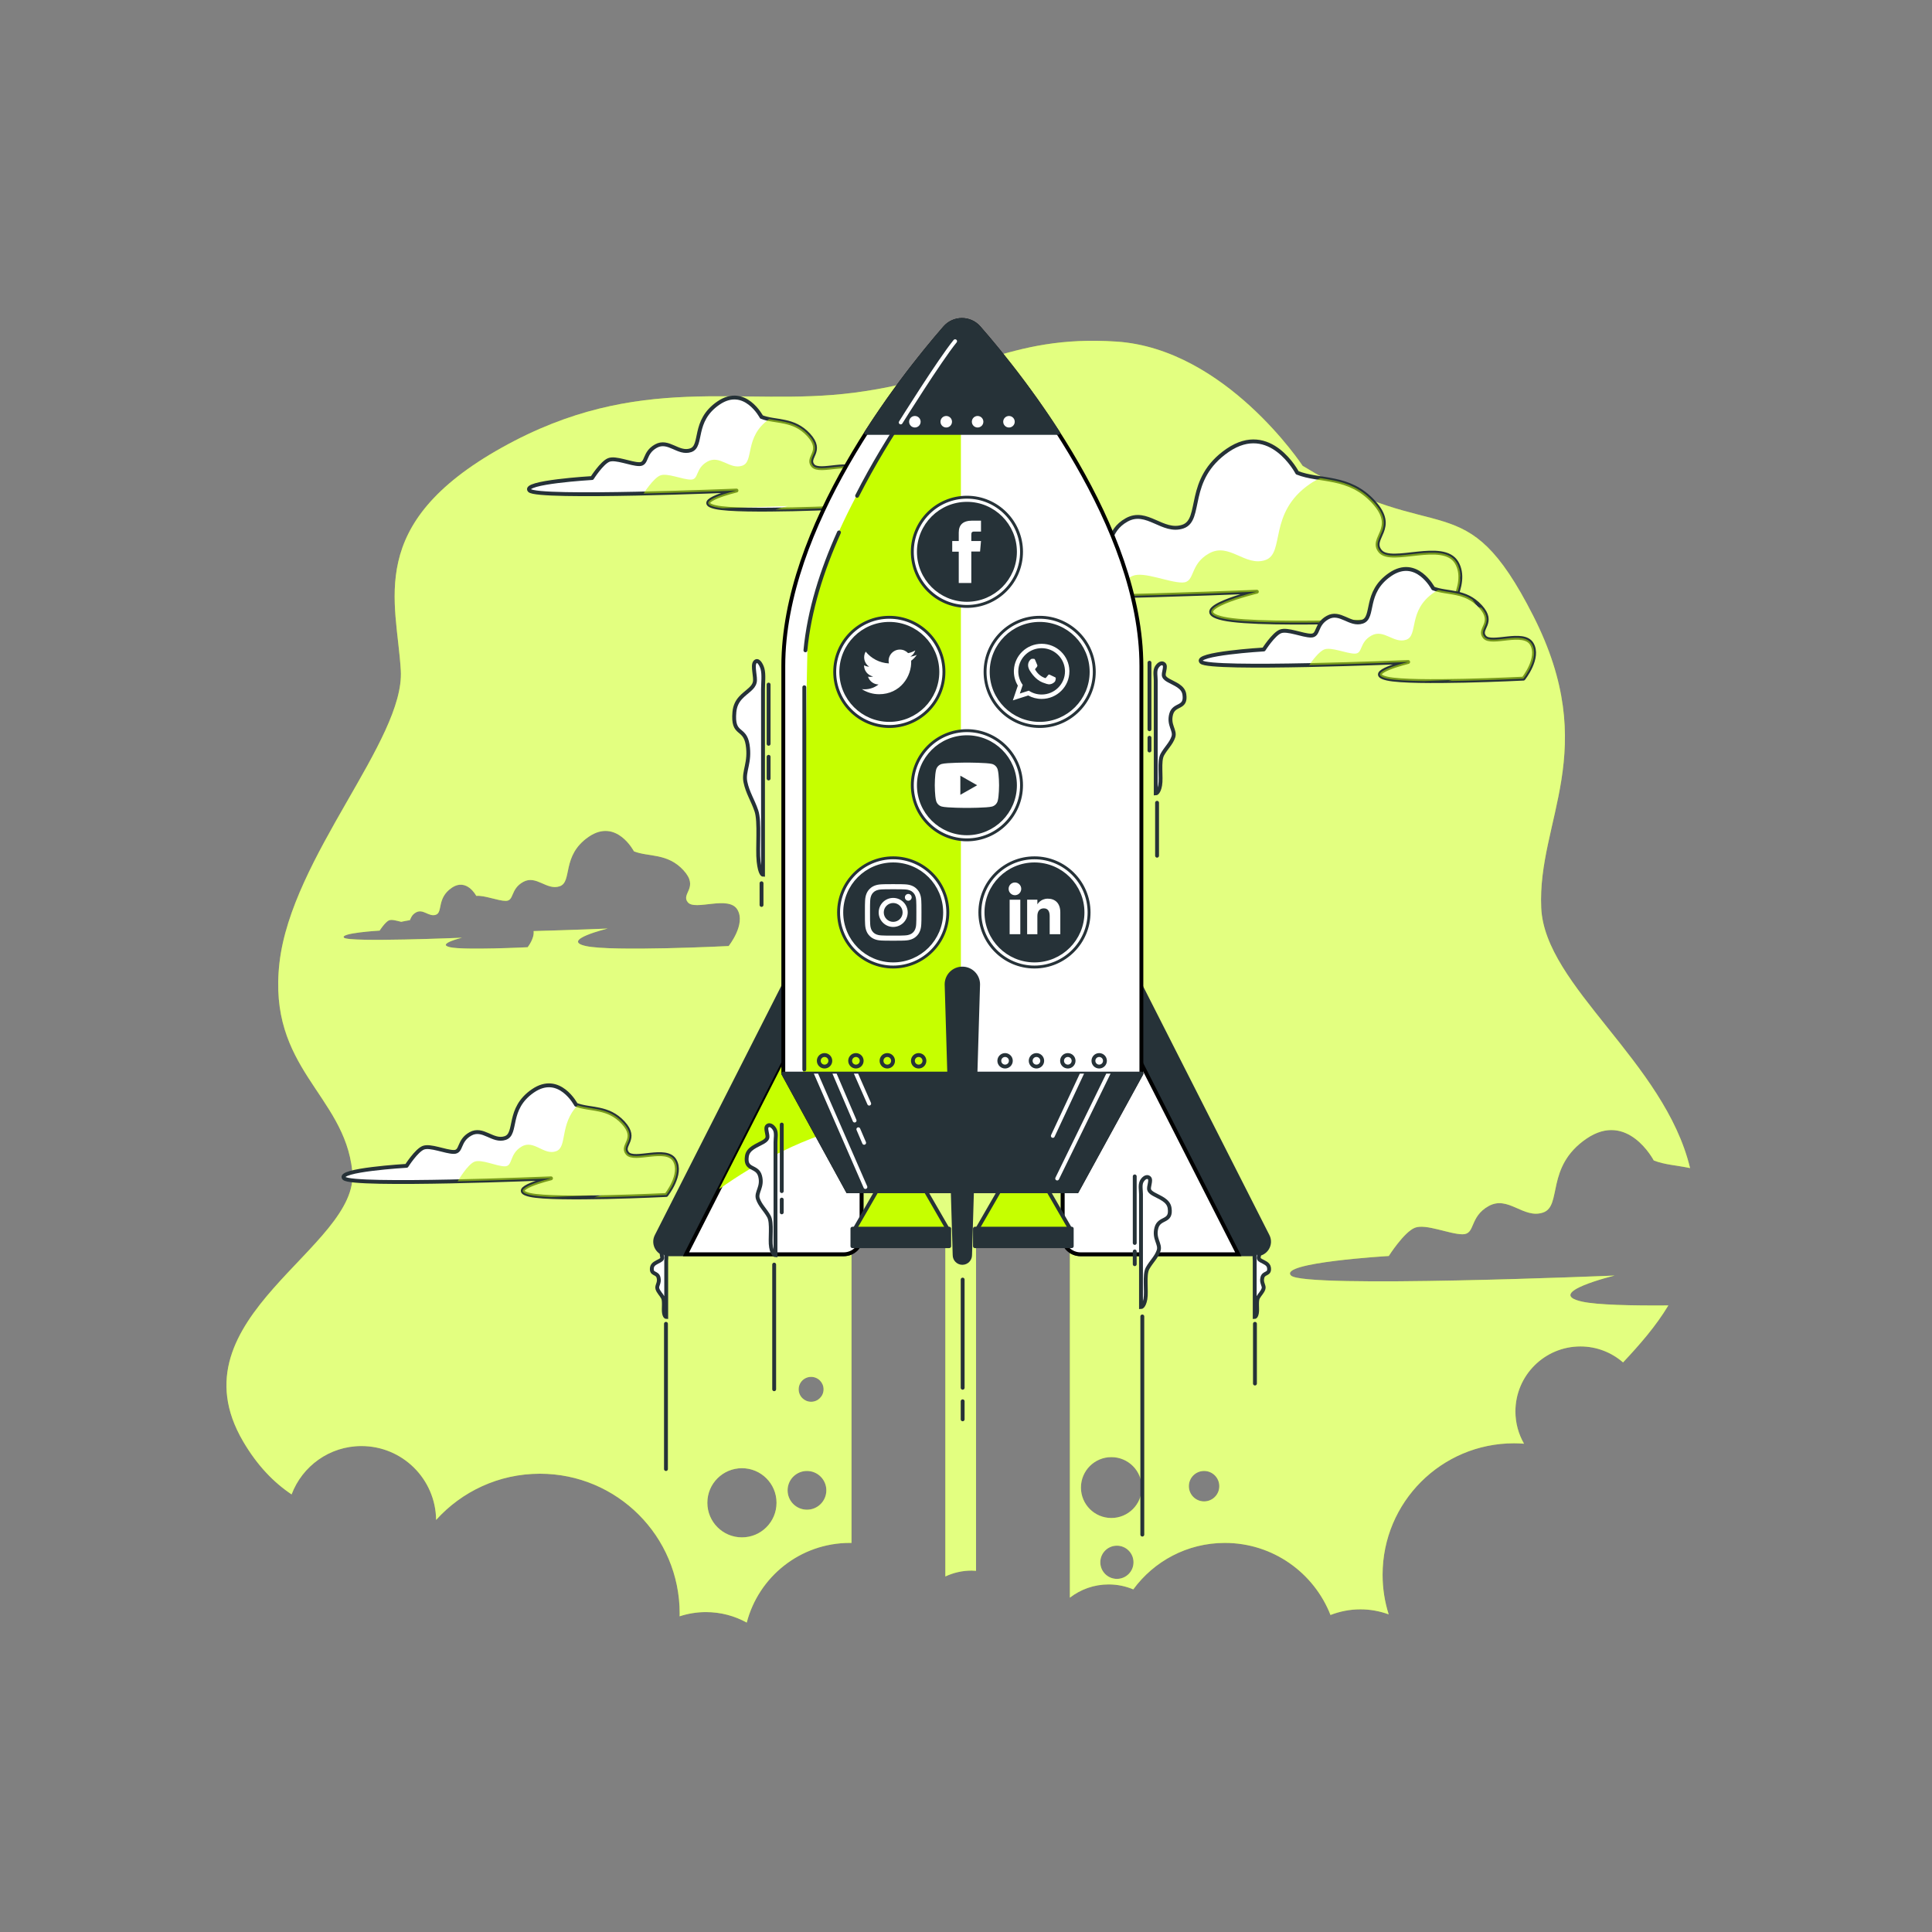 <?xml version="1.0" encoding="utf-8"?>
<!-- Generator: Adobe Illustrator 27.5.0, SVG Export Plug-In . SVG Version: 6.00 Build 0)  -->
<svg version="1.1" xmlns="http://www.w3.org/2000/svg" xmlns:xlink="http://www.w3.org/1999/xlink" x="0px" y="0px"
	 viewBox="0 0 500 500" style="enable-background:new 0 0 500 500;" xml:space="preserve">
<rect x="0" y="0" width="500" height="500" fill="#808080" stroke="none"/>
<g id="Background_Simple">
	<g>
		<path style="fill:#C6FF00;" d="M409.436,336.857c-10.117-2.248,8.431-6.745,8.431-6.745s-80.377,3.373-83.749,0
			c-3.372-3.372,25.293-5.059,25.293-5.059s3.935-6.183,6.745-7.307c2.81-1.124,8.993,1.686,12.366,1.686
			c3.372,0,1.686-4.497,6.745-7.307c5.059-2.81,8.993,3.372,14.052,1.686c5.059-1.686,0.562-11.804,11.242-19.111
			c10.679-7.307,17.424,5.621,17.424,5.621c2.827,1.131,6.081,1.268,9.403,1.981c-6.6-27.531-37.586-47.058-38.521-67.333
			c-1.047-22.694,15.699-40.66-2.093-75.646c-17.792-34.986-24.072-17.02-59.656-38.769c0,0-19.885-30.258-48.143-32.15
			c-28.258-1.891-38.724,9.456-68.029,13.238c-29.305,3.782-55.469-5.673-91.054,14.184c-35.584,19.857-27.212,39.714-26.165,57.68
			c1.047,17.966-28.258,48.224-31.398,75.646c-3.14,27.422,16.745,34.041,18.839,53.898c2.093,19.857-47.097,37.823-28.258,69.973
			c3.711,6.334,7.992,10.68,12.553,13.729c2.76-7.308,9.801-12.515,18.075-12.515c10.607,0,19.209,8.543,19.326,19.122
			c6.62-7.342,16.203-11.96,26.868-11.96c19.974,0,36.167,16.193,36.167,36.167c0,0.246-0.014,0.489-0.018,0.734
			c2.147-0.706,4.439-1.093,6.822-1.093c3.828,0,7.425,0.988,10.553,2.718c3.081-11.863,13.861-20.622,26.688-20.622
			c0.141,0,0.28,0.008,0.421,0.011v-81.107h24.288v89.781c2.069-0.967,4.369-1.522,6.804-1.522c0.384,0,0.76,0.031,1.137,0.057
			v-88.316h24.288v95.263c2.779-2.139,6.249-3.424,10.026-3.424c2.264,0,4.421,0.458,6.384,1.284
			c5.343-7.29,13.964-12.027,23.695-12.027c12.436,0,23.059,7.735,27.34,18.654c2.408-0.933,5.016-1.465,7.753-1.465
			c2.569,0,5.022,0.474,7.305,1.301c-1.022-3.236-1.576-6.68-1.576-10.254c0-18.788,15.231-34.018,34.018-34.018
			c0.871,0,1.731,0.043,2.585,0.108c-1.409-2.461-2.227-5.304-2.227-8.344c0-9.295,7.535-16.83,16.83-16.83
			c4.223,0,8.073,1.567,11.028,4.136c4.398-4.691,8.499-9.396,11.725-14.75C422.208,337.917,413.292,337.713,409.436,336.857z
			 M151.616,244.833c-6.788-1.508,5.657-4.525,5.657-4.525s-8.657,0.363-19.177,0.653c0.249,1.932-1.543,4.179-1.543,4.179
			s-16.386,0.819-20.073,0c-3.687-0.819,3.072-2.458,3.072-2.458s-29.29,1.229-30.519,0c-1.229-1.229,9.217-1.843,9.217-1.843
			s1.434-2.253,2.458-2.663c0.704-0.282,1.986,0.112,3.119,0.387c0.68-0.152,1.442-0.294,2.256-0.426
			c0.264-0.57,0.489-1.398,1.589-2.009c1.843-1.024,3.277,1.229,5.121,0.615c1.843-0.615,0.205-4.301,4.097-6.964
			c3.892-2.663,6.35,2.048,6.35,2.048c0.025,0.01,0.051,0.017,0.077,0.027c2.081-0.183,5.557,1.29,7.559,1.29
			c2.263,0,1.131-3.017,4.525-4.902c3.394-1.886,6.034,2.263,9.428,1.131c3.394-1.131,0.377-7.919,7.542-12.822
			c7.165-4.902,11.69,3.771,11.69,3.771c3.771,1.508,8.673,0.377,12.822,4.902c4.148,4.525-0.754,6.034,1.131,8.296
			c1.885,2.263,10.559-1.885,12.822,1.886c2.263,3.771-2.263,9.428-2.263,9.428S158.404,246.342,151.616,244.833z M192.013,397.872
			c-4.944,0-8.952-4.008-8.952-8.952c0-4.944,4.008-8.952,8.952-8.952c4.944,0,8.952,4.008,8.952,8.952
			C200.965,393.864,196.957,397.872,192.013,397.872z M209.917,356.333c1.78,0,3.223,1.443,3.223,3.223
			c0,1.78-1.443,3.223-3.223,3.223s-3.223-1.443-3.223-3.223C206.694,357.776,208.137,356.333,209.917,356.333z M208.843,390.71
			c-2.769,0-5.013-2.244-5.013-5.013c0-2.769,2.245-5.013,5.013-5.013c2.769,0,5.013,2.245,5.013,5.013
			C213.856,388.466,211.612,390.71,208.843,390.71z M289.055,408.614c-2.373,0-4.297-1.924-4.297-4.297s1.924-4.297,4.297-4.297
			c2.373,0,4.297,1.924,4.297,4.297S291.428,408.614,289.055,408.614z M287.622,392.858c-4.351,0-7.878-3.527-7.878-7.878
			c0-4.351,3.527-7.878,7.878-7.878s7.878,3.527,7.878,7.878C295.5,389.332,291.973,392.858,287.622,392.858z M311.615,388.561
			c-2.175,0-3.939-1.764-3.939-3.939c0-2.176,1.764-3.939,3.939-3.939c2.175,0,3.939,1.763,3.939,3.939
			C315.553,386.798,313.79,388.561,311.615,388.561z"/>
		<path style="opacity:0.5;fill:#FFFFFF;" d="M409.436,336.857c-10.117-2.248,8.431-6.745,8.431-6.745s-80.377,3.373-83.749,0
			c-3.372-3.372,25.293-5.059,25.293-5.059s3.935-6.183,6.745-7.307c2.81-1.124,8.993,1.686,12.366,1.686
			c3.372,0,1.686-4.497,6.745-7.307c5.059-2.81,8.993,3.372,14.052,1.686c5.059-1.686,0.562-11.804,11.242-19.111
			c10.679-7.307,17.424,5.621,17.424,5.621c2.827,1.131,6.081,1.268,9.403,1.981c-6.6-27.531-37.586-47.058-38.521-67.333
			c-1.047-22.694,15.699-40.66-2.093-75.646c-17.792-34.986-24.072-17.02-59.656-38.769c0,0-19.885-30.258-48.143-32.15
			c-28.258-1.891-38.724,9.456-68.029,13.238c-29.305,3.782-55.469-5.673-91.054,14.184c-35.584,19.857-27.212,39.714-26.165,57.68
			c1.047,17.966-28.258,48.224-31.398,75.646c-3.14,27.422,16.745,34.041,18.839,53.898c2.093,19.857-47.097,37.823-28.258,69.973
			c3.711,6.334,7.992,10.68,12.553,13.729c2.76-7.308,9.801-12.515,18.075-12.515c10.607,0,19.209,8.543,19.326,19.122
			c6.62-7.342,16.203-11.96,26.868-11.96c19.974,0,36.167,16.193,36.167,36.167c0,0.246-0.014,0.489-0.018,0.734
			c2.147-0.706,4.439-1.093,6.822-1.093c3.828,0,7.425,0.988,10.553,2.718c3.081-11.863,13.861-20.622,26.688-20.622
			c0.141,0,0.28,0.008,0.421,0.011v-81.107h24.288v89.781c2.069-0.967,4.369-1.522,6.804-1.522c0.384,0,0.76,0.031,1.137,0.057
			v-88.316h24.288v95.263c2.779-2.139,6.249-3.424,10.026-3.424c2.264,0,4.421,0.458,6.384,1.284
			c5.343-7.29,13.964-12.027,23.695-12.027c12.436,0,23.059,7.735,27.34,18.654c2.408-0.933,5.016-1.465,7.753-1.465
			c2.569,0,5.022,0.474,7.305,1.301c-1.022-3.236-1.576-6.68-1.576-10.254c0-18.788,15.231-34.018,34.018-34.018
			c0.871,0,1.731,0.043,2.585,0.108c-1.409-2.461-2.227-5.304-2.227-8.344c0-9.295,7.535-16.83,16.83-16.83
			c4.223,0,8.073,1.567,11.028,4.136c4.398-4.691,8.499-9.396,11.725-14.75C422.208,337.917,413.292,337.713,409.436,336.857z
			 M151.616,244.833c-6.788-1.508,5.657-4.525,5.657-4.525s-8.657,0.363-19.177,0.653c0.249,1.932-1.543,4.179-1.543,4.179
			s-16.386,0.819-20.073,0c-3.687-0.819,3.072-2.458,3.072-2.458s-29.29,1.229-30.519,0c-1.229-1.229,9.217-1.843,9.217-1.843
			s1.434-2.253,2.458-2.663c0.704-0.282,1.986,0.112,3.119,0.387c0.68-0.152,1.442-0.294,2.256-0.426
			c0.264-0.57,0.489-1.398,1.589-2.009c1.843-1.024,3.277,1.229,5.121,0.615c1.843-0.615,0.205-4.301,4.097-6.964
			c3.892-2.663,6.35,2.048,6.35,2.048c0.025,0.01,0.051,0.017,0.077,0.027c2.081-0.183,5.557,1.29,7.559,1.29
			c2.263,0,1.131-3.017,4.525-4.902c3.394-1.886,6.034,2.263,9.428,1.131c3.394-1.131,0.377-7.919,7.542-12.822
			c7.165-4.902,11.69,3.771,11.69,3.771c3.771,1.508,8.673,0.377,12.822,4.902c4.148,4.525-0.754,6.034,1.131,8.296
			c1.885,2.263,10.559-1.885,12.822,1.886c2.263,3.771-2.263,9.428-2.263,9.428S158.404,246.342,151.616,244.833z M192.013,397.872
			c-4.944,0-8.952-4.008-8.952-8.952c0-4.944,4.008-8.952,8.952-8.952c4.944,0,8.952,4.008,8.952,8.952
			C200.965,393.864,196.957,397.872,192.013,397.872z M209.917,356.333c1.78,0,3.223,1.443,3.223,3.223
			c0,1.78-1.443,3.223-3.223,3.223s-3.223-1.443-3.223-3.223C206.694,357.776,208.137,356.333,209.917,356.333z M208.843,390.71
			c-2.769,0-5.013-2.244-5.013-5.013c0-2.769,2.245-5.013,5.013-5.013c2.769,0,5.013,2.245,5.013,5.013
			C213.856,388.466,211.612,390.71,208.843,390.71z M289.055,408.614c-2.373,0-4.297-1.924-4.297-4.297s1.924-4.297,4.297-4.297
			c2.373,0,4.297,1.924,4.297,4.297S291.428,408.614,289.055,408.614z M287.622,392.858c-4.351,0-7.878-3.527-7.878-7.878
			c0-4.351,3.527-7.878,7.878-7.878s7.878,3.527,7.878,7.878C295.5,389.332,291.973,392.858,287.622,392.858z M311.615,388.561
			c-2.175,0-3.939-1.764-3.939-3.939c0-2.176,1.764-3.939,3.939-3.939c2.175,0,3.939,1.763,3.939,3.939
			C315.553,386.798,313.79,388.561,311.615,388.561z"/>
	</g>
</g>
<g id="Clouds">
	<g>
		<path style="fill:#FFFFFF;stroke:#263238;stroke-linecap:round;stroke-linejoin:round;stroke-miterlimit:10;" d="M335.726,122.349
			c0,0-6.969-13.357-18.003-5.808c-11.034,7.55-6.388,18.003-11.615,19.746c-5.227,1.742-9.292-4.646-14.519-1.742
			c-5.227,2.904-3.485,7.55-6.969,7.55s-9.873-2.904-12.776-1.742c-2.904,1.161-6.969,7.55-6.969,7.55s-29.618,1.742-26.134,5.227
			c3.484,3.484,86.532,0,86.532,0s-19.165,4.646-8.711,6.969c10.454,2.323,56.914,0,56.914,0s6.969-8.711,3.484-14.519
			c-3.484-5.807-16.842,0.581-19.746-2.904c-2.904-3.484,4.646-5.807-1.742-12.777C349.084,122.93,341.534,124.672,335.726,122.349z
			"/>
		<path style="opacity:0.51;fill:#C6FF00;" d="M377.901,150.077c-0.076-0.371-0.054-0.738,0.025-1.106
			c-0.046-1.18-0.331-2.334-0.966-3.392c-3.484-5.807-16.842,0.581-19.746-2.904c-2.904-3.484,4.646-5.807-1.742-12.777
			c-4.348-4.744-9.234-5.451-13.743-6.152c-0.862,0.359-1.752,0.831-2.672,1.461c-11.034,7.55-6.388,18.003-11.615,19.746
			c-5.227,1.742-9.292-4.646-14.519-1.742c-5.227,2.904-3.484,7.55-6.969,7.55c-3.484,0-9.873-2.904-12.776-1.742
			c-1.771,0.708-3.97,3.357-5.419,5.319c19.561-0.456,37.515-1.209,37.515-1.209s-19.165,4.646-8.711,6.969
			c10.454,2.323,56.914,0,56.914,0S377.51,155.049,377.901,150.077z"/>
		<path style="fill:#FFFFFF;stroke:#263238;stroke-linecap:round;stroke-linejoin:round;stroke-miterlimit:10;" d="M149.07,285.904
			c0,0-4.312-8.265-11.14-3.594c-6.828,4.672-3.953,11.14-7.187,12.218c-3.234,1.078-5.75-2.875-8.984-1.078
			c-3.234,1.797-2.156,4.672-4.312,4.672c-2.156,0-6.109-1.797-7.906-1.078c-1.797,0.719-4.312,4.672-4.312,4.672
			s-18.327,1.078-16.171,3.234c2.156,2.156,53.544,0,53.544,0s-11.859,2.875-5.39,4.312c6.468,1.437,35.217,0,35.217,0
			s4.312-5.39,2.156-8.984c-2.156-3.594-10.421,0.359-12.218-1.797c-1.797-2.156,2.875-3.594-1.078-7.906
			C157.336,286.263,152.664,287.341,149.07,285.904z"/>
		<path style="opacity:0.51;fill:#C6FF00;" d="M172.429,309.262c0,0,4.312-5.39,2.156-8.984c-2.156-3.594-10.421,0.359-12.218-1.797
			c-1.797-2.156,2.875-3.594-1.078-7.906c-3.799-4.145-8.26-3.316-11.791-4.521c-4.733,4.889-2.623,10.811-5.565,11.879
			c-3.234,1.174-5.75-3.129-8.984-1.174c-3.234,1.956-2.156,5.085-4.312,5.085c-2.156,0-6.109-1.956-7.906-1.173
			c-1.711,0.745-4.067,4.672-4.29,5.048c12.466-0.279,24.162-0.77,24.162-0.77s-11.859,2.875-5.39,4.312
			c1.185,0.263,3.121,0.429,5.487,0.526c7.536-0.257,13.093-0.511,13.093-0.511s-0.858,0.227-1.983,0.587
			C163.055,309.73,172.429,309.262,172.429,309.262z"/>
		<path style="fill:#FFFFFF;stroke:#263238;stroke-linecap:round;stroke-linejoin:round;stroke-miterlimit:10;" d="M197.07,107.904
			c0,0-4.312-8.265-11.14-3.594c-6.828,4.672-3.953,11.14-7.187,12.218c-3.234,1.078-5.75-2.875-8.984-1.078
			c-3.234,1.797-2.156,4.672-4.312,4.672c-2.156,0-6.109-1.797-7.906-1.078c-1.797,0.719-4.312,4.672-4.312,4.672
			s-18.327,1.078-16.171,3.234c2.156,2.156,53.544,0,53.544,0s-11.859,2.875-5.39,4.312c6.468,1.437,35.217,0,35.217,0
			s4.312-5.39,2.156-8.984c-2.156-3.593-10.421,0.359-12.218-1.797c-1.797-2.156,2.875-3.594-1.078-7.906
			C205.336,108.263,200.664,109.341,197.07,107.904z"/>
		<path style="opacity:0.51;fill:#C6FF00;" d="M220.429,131.262c0,0,4.312-5.39,2.156-8.984c-2.156-3.594-10.421,0.359-12.218-1.797
			c-1.797-2.156,2.875-3.593-1.078-7.906c-3.262-3.558-7.011-3.449-10.242-4.108c-6.542,4.658-3.772,10.995-6.97,12.061
			c-3.234,1.078-5.75-2.875-8.984-1.078c-3.234,1.797-2.156,4.672-4.312,4.672c-2.156,0-6.109-1.797-7.906-1.078
			c-1.797,0.719-4.312,4.672-4.312,4.672s-0.018,0.001-0.03,0.002c12.431-0.28,24.07-0.768,24.07-0.768s-11.859,2.875-5.39,4.312
			c0.479,0.106,1.093,0.195,1.795,0.272c9.407-0.269,16.929-0.584,16.929-0.584s-1.561,0.379-3.242,0.93
			C210.286,131.769,220.429,131.262,220.429,131.262z"/>
		<path style="fill:#FFFFFF;stroke:#263238;stroke-linecap:round;stroke-linejoin:round;stroke-miterlimit:10;" d="M370.903,152.273
			c0,0-4.312-8.265-11.14-3.593c-6.828,4.672-3.953,11.14-7.187,12.218c-3.234,1.078-5.75-2.875-8.984-1.078
			c-3.234,1.797-2.156,4.672-4.312,4.672c-2.156,0-6.109-1.797-7.906-1.078c-1.797,0.719-4.312,4.672-4.312,4.672
			s-18.327,1.078-16.171,3.234c2.156,2.156,53.544,0,53.544,0s-11.859,2.875-5.39,4.312c6.469,1.438,35.217,0,35.217,0
			s4.312-5.39,2.156-8.984c-2.156-3.594-10.421,0.359-12.218-1.797c-1.797-2.156,2.875-3.594-1.078-7.906
			C379.169,152.632,374.497,153.71,370.903,152.273z"/>
		<path style="opacity:0.51;fill:#C6FF00;" d="M394.262,175.631c0,0,4.312-5.39,2.156-8.984c-2.156-3.593-10.421,0.359-12.218-1.797
			c-1.742-2.091,2.573-3.514-0.765-7.528c-0.41-0.106-0.811-0.228-1.198-0.383c0,0-0.42-0.804-1.204-1.768
			c-2.948-1.917-6.101-1.806-8.818-2.484c-0.365,0.184-0.737,0.398-1.118,0.659c-6.828,4.672-3.953,11.14-7.187,12.218
			s-5.75-2.875-8.984-1.078c-3.234,1.797-2.156,4.672-4.312,4.672c-2.156,0-6.109-1.797-7.906-1.078
			c-1.347,0.539-3.097,2.894-3.89,4.04c12.995-0.272,25.617-0.801,25.617-0.801s-11.859,2.875-5.39,4.312
			c1.813,0.403,5.376,0.58,9.565,0.626c4.342-0.153,7.158-0.271,7.158-0.271s-0.395,0.096-0.997,0.26
			C384.29,176.13,394.262,175.631,394.262,175.631z"/>
	</g>
</g>
<g id="Space_Ship">
	<g>
		
			<line style="fill:none;stroke:#FFFFFF;stroke-linecap:round;stroke-linejoin:round;stroke-miterlimit:10;" x1="236.724" y1="138.626" x2="236.724" y2="142.315"/>
		<g>
			<g>
				<path style="fill:#263238;stroke:#263238;stroke-linecap:round;stroke-linejoin:round;stroke-miterlimit:10;" d="
					M294.057,252.842l34.021,67.027c1.101,2.17-0.475,4.738-2.908,4.738h-45.52c-2.552,0-4.621-2.069-4.621-4.621v-65.512
					L294.057,252.842z"/>
				<path style="fill:#FFFFFF;stroke:#000000;stroke-miterlimit:10;" d="M320.403,324.474l-36.008-70.803l-9.366,0.803v65.512
					c0,2.552,2.069,4.621,4.621,4.621h40.81C320.439,324.563,320.425,324.518,320.403,324.474z"/>
			</g>
			<g>
				<path style="fill:#263238;stroke:#263238;stroke-linecap:round;stroke-linejoin:round;stroke-miterlimit:10;" d="
					M203.935,252.842l-34.021,67.027c-1.101,2.17,0.475,4.738,2.908,4.738h45.52c2.552,0,4.621-2.069,4.621-4.621v-65.512
					L203.935,252.842z"/>
				<path style="fill:#FFFFFF;stroke:#000000;stroke-miterlimit:10;" d="M177.589,324.474l36.008-70.803l9.367,0.803v65.512
					c0,2.552-2.069,4.621-4.621,4.621h-40.81C177.553,324.563,177.567,324.518,177.589,324.474z"/>
				<path style="fill:#C6FF00;" d="M213.597,253.671l-27.502,54.077c9.65-6.878,22.238-13.797,36.868-17.089v-36.185
					L213.597,253.671z"/>
			</g>
			<g>
				<polygon style="fill:#C6FF00;stroke:#263238;stroke-linecap:round;stroke-linejoin:round;stroke-miterlimit:10;" points="
					233.227,297.228 221.114,318.207 245.339,318.207 				"/>
				<polygon style="fill:#C6FF00;stroke:#263238;stroke-linecap:round;stroke-linejoin:round;stroke-miterlimit:10;" points="
					264.955,297.228 252.842,318.207 277.067,318.207 				"/>
				
					<rect x="220.605" y="317.986" style="fill:#263238;stroke:#263238;stroke-linecap:round;stroke-linejoin:round;stroke-miterlimit:10;" width="25.051" height="4.521"/>
				
					<rect x="252.314" y="317.986" style="fill:#263238;stroke:#263238;stroke-linecap:round;stroke-linejoin:round;stroke-miterlimit:10;" width="25.051" height="4.521"/>
			</g>
		</g>
		<g>
			<path style="fill:#FFFFFF;stroke:#000000;stroke-miterlimit:10;" d="M253.344,84.807c-2.336-2.669-6.481-2.664-8.81,0.011
				c-11.542,13.261-41.814,51.479-41.814,87.561v105.472l16.681,30.446h59.309l16.681-30.446V172.38
				C295.391,136.287,264.94,98.057,253.344,84.807z"/>
		</g>
		<path style="fill:#C6FF00;" d="M248.677,87c0-1.883-5.315,9.329-9.07,14.227c0.066-0.415,0.128-0.828,0.195-1.244
			c0,0-22.288,28.417-28.974,55.162c0,0-0.958,3.559-1.672,8.358c-0.499,3.355-1.117,78.514-1.444,123.46l11.688,21.333h27.11h1.839
			c-0.579-2.185,0.969-12.277,0.327-14.917C248.677,235.31,248.677,90.727,248.677,87z"/>
		<g>
			
				<circle style="fill:none;stroke:#263238;stroke-linecap:round;stroke-linejoin:round;stroke-miterlimit:10;" cx="213.393" cy="274.534" r="1.491"/>
			
				<circle style="fill:none;stroke:#263238;stroke-linecap:round;stroke-linejoin:round;stroke-miterlimit:10;" cx="221.511" cy="274.534" r="1.491"/>
			
				<circle style="fill:none;stroke:#263238;stroke-linecap:round;stroke-linejoin:round;stroke-miterlimit:10;" cx="229.63" cy="274.534" r="1.491"/>
			
				<circle style="fill:none;stroke:#263238;stroke-linecap:round;stroke-linejoin:round;stroke-miterlimit:10;" cx="237.748" cy="274.534" r="1.491"/>
		</g>
		<g>
			
				<circle style="fill:none;stroke:#263238;stroke-linecap:round;stroke-linejoin:round;stroke-miterlimit:10;" cx="260.114" cy="274.534" r="1.491"/>
			
				<circle style="fill:none;stroke:#263238;stroke-linecap:round;stroke-linejoin:round;stroke-miterlimit:10;" cx="268.233" cy="274.534" r="1.491"/>
			
				<circle style="fill:none;stroke:#263238;stroke-linecap:round;stroke-linejoin:round;stroke-miterlimit:10;" cx="276.351" cy="274.534" r="1.491"/>
			
				<circle style="fill:none;stroke:#263238;stroke-linecap:round;stroke-linejoin:round;stroke-miterlimit:10;" cx="284.469" cy="274.534" r="1.491"/>
		</g>
		<g>
			
				<line style="fill:none;stroke:#263238;stroke-linecap:round;stroke-linejoin:round;stroke-miterlimit:10;" x1="208.153" y1="177.866" x2="208.153" y2="276.77"/>
			<path style="fill:none;stroke:#263238;stroke-linecap:round;stroke-linejoin:round;stroke-miterlimit:10;" d="M217.132,137.788
				c-4.374,9.706-7.715,20.132-8.689,30.514"/>
			<path style="fill:none;stroke:#263238;stroke-linecap:round;stroke-linejoin:round;stroke-miterlimit:10;" d="M253.563,91.644
				c-2.11-2.633-5.855-2.628-7.958,0.011c-5.426,6.808-15.434,20.284-23.785,36.66"/>
		</g>
		<g>
			<g id="XMLID_105_">
				<g id="XMLID_106_">
					<path style="fill:#263238;stroke:#263238;stroke-linecap:round;stroke-linejoin:round;stroke-miterlimit:10;" d="
						M269.068,187.231L269.068,187.231c-7.37,0-13.345-5.975-13.345-13.345l0,0c0-7.37,5.975-13.345,13.345-13.345l0,0
						c7.371,0,13.345,5.975,13.345,13.345l0,0C282.414,181.256,276.439,187.231,269.068,187.231z"/>
					<path style="fill:#FFFFFF;stroke:#263238;stroke-width:0.75;stroke-miterlimit:10;" d="M269.068,188.017
						c-7.792,0-14.132-6.339-14.132-14.132c0-7.792,6.339-14.132,14.132-14.132c7.792,0,14.132,6.339,14.132,14.132
						C283.2,181.678,276.861,188.017,269.068,188.017z M269.068,161.327c-6.925,0-12.559,5.634-12.559,12.559
						s5.634,12.559,12.559,12.559c6.925,0,12.559-5.634,12.559-12.559S275.994,161.327,269.068,161.327z"/>
				</g>
			</g>
			<g id="XMLID_100_">
				<path id="XMLID_102_" style="fill-rule:evenodd;clip-rule:evenodd;fill:#FFFFFF;" d="M276.759,173.563
					c-0.098-3.856-3.274-6.951-7.184-6.951c-3.863,0-7.012,3.025-7.18,6.82c-0.003,0.104-0.007,0.208-0.007,0.313
					c0,1.349,0.377,2.608,1.03,3.684l-1.296,3.826l3.98-1.265c1.03,0.565,2.214,0.888,3.472,0.888c3.97,0,7.187-3.193,7.187-7.133
					C276.763,173.684,276.763,173.623,276.759,173.563z M269.576,179.74c-1.228,0-2.369-0.363-3.324-0.993l-2.322,0.74l0.754-2.227
					c-0.723-0.989-1.151-2.204-1.151-3.516c0-0.195,0.01-0.39,0.03-0.582c0.296-3.035,2.88-5.414,6.013-5.414
					c3.173,0,5.781,2.439,6.023,5.528c0.013,0.155,0.02,0.31,0.02,0.468C275.619,177.052,272.907,179.74,269.576,179.74z"/>
				<path id="XMLID_101_" style="fill-rule:evenodd;clip-rule:evenodd;fill:#FFFFFF;" d="M272.87,175.185
					c-0.178-0.087-1.043-0.512-1.204-0.569c-0.162-0.061-0.279-0.087-0.397,0.088c-0.118,0.175-0.458,0.569-0.559,0.683
					c-0.104,0.118-0.205,0.131-0.384,0.044c-0.175-0.088-0.744-0.269-1.417-0.868c-0.521-0.461-0.878-1.033-0.979-1.208
					c-0.101-0.175-0.01-0.269,0.077-0.357c0.081-0.081,0.175-0.205,0.266-0.306c0.024-0.031,0.044-0.057,0.064-0.084
					c0.04-0.064,0.071-0.125,0.111-0.209c0.061-0.118,0.03-0.219-0.013-0.306c-0.044-0.087-0.397-0.949-0.545-1.299
					c-0.145-0.35-0.293-0.289-0.397-0.289c-0.101,0-0.219-0.017-0.336-0.017c-0.118,0-0.31,0.044-0.471,0.219
					c-0.161,0.175-0.616,0.599-0.616,1.46c0,0.202,0.037,0.404,0.091,0.596c0.178,0.616,0.562,1.124,0.629,1.211
					c0.087,0.114,1.218,1.938,3.008,2.641c1.793,0.697,1.793,0.464,2.116,0.434c0.323-0.027,1.043-0.421,1.188-0.831
					c0.148-0.407,0.148-0.757,0.104-0.831C273.162,175.316,273.044,175.272,272.87,175.185z"/>
			</g>
		</g>
		<g>
			<g id="XMLID_98_">
				<g id="XMLID_99_">
					<path style="fill:#263238;stroke:#263238;stroke-linecap:round;stroke-linejoin:round;stroke-miterlimit:10;" d="
						M250.239,216.567L250.239,216.567c-7.37,0-13.345-5.975-13.345-13.345l0,0c0-7.37,5.975-13.345,13.345-13.345h0
						c7.37,0,13.345,5.975,13.345,13.345l0,0C263.584,210.592,257.609,216.567,250.239,216.567z"/>
					<path style="fill:#FFFFFF;stroke:#263238;stroke-width:0.75;stroke-miterlimit:10;" d="M250.239,217.353
						c-7.793,0-14.132-6.339-14.132-14.132c0-7.792,6.339-14.132,14.132-14.132c7.792,0,14.132,6.339,14.132,14.132
						C264.37,211.014,258.03,217.353,250.239,217.353z M250.239,190.663c-6.925,0-12.559,5.634-12.559,12.559
						c0,6.925,5.634,12.559,12.559,12.559h0c6.925,0,12.559-5.634,12.559-12.559C262.797,196.297,257.164,190.663,250.239,190.663z"
						/>
				</g>
			</g>
			<g id="XMLID_94_">
				<path id="XMLID_96_" style="fill:#FFFFFF;" d="M258.21,199.191c-0.191-0.721-0.755-1.288-1.471-1.481
					c-1.298-0.35-6.501-0.35-6.501-0.35s-5.203,0-6.501,0.35c-0.716,0.193-1.28,0.76-1.471,1.481
					c-0.348,1.306-0.348,4.031-0.348,4.031s0,2.725,0.348,4.031c0.191,0.72,0.755,1.288,1.471,1.481
					c1.298,0.35,6.501,0.35,6.501,0.35s5.203,0,6.501-0.35c0.716-0.193,1.28-0.76,1.471-1.481c0.348-1.306,0.348-4.031,0.348-4.031
					S258.558,200.497,258.21,199.191z"/>
				<polygon id="XMLID_95_" style="fill:#263238;" points="248.537,205.696 248.537,200.748 252.886,203.222 				"/>
			</g>
		</g>
		<g>
			<g id="XMLID_92_">
				<g id="XMLID_93_">
					<path style="fill:#263238;stroke:#263238;stroke-linecap:round;stroke-linejoin:round;stroke-miterlimit:10;" d="
						M250.238,156.154L250.238,156.154c-7.37,0-13.345-5.975-13.345-13.345l0,0c0-7.37,5.975-13.345,13.345-13.345l0,0
						c7.371,0,13.345,5.975,13.345,13.345l0,0C263.584,150.179,257.609,156.154,250.238,156.154z"/>
					<path style="fill:#FFFFFF;stroke:#263238;stroke-width:0.75;stroke-miterlimit:10;" d="M250.238,156.94
						c-7.792,0-14.132-6.339-14.132-14.132c0-7.792,6.339-14.132,14.132-14.132c7.792,0,14.132,6.339,14.132,14.132
						C264.37,150.601,258.03,156.94,250.238,156.94z M250.238,130.25c-6.925,0-12.559,5.634-12.559,12.559
						c0,6.925,5.634,12.559,12.559,12.559c6.925,0,12.559-5.634,12.559-12.559C262.797,135.884,257.164,130.25,250.238,130.25z"/>
				</g>
			</g>
			<path id="XMLID_91_" style="fill:#FFFFFF;" d="M248.124,150.875h3.249v-8.135h2.266l0.242-2.724h-2.508c0,0,0-1.017,0-1.551
				c0-0.642,0.129-0.896,0.75-0.896c0.5,0,1.758,0,1.758,0v-2.827c0,0-1.854,0-2.249,0c-2.417,0-3.507,1.065-3.507,3.103
				c0,1.775,0,2.172,0,2.172h-1.69v2.758h1.69V150.875z"/>
		</g>
		<g>
			<g id="XMLID_89_">
				<g id="XMLID_90_">
					<path style="fill:#263238;stroke:#263238;stroke-linecap:round;stroke-linejoin:round;stroke-miterlimit:10;" d="
						M231.157,249.481L231.157,249.481c-7.37,0-13.345-5.975-13.345-13.345l0,0c0-7.37,5.975-13.345,13.345-13.345l0,0
						c7.37,0,13.345,5.975,13.345,13.345l0,0C244.502,243.506,238.527,249.481,231.157,249.481z"/>
					<path style="fill:#FFFFFF;stroke:#263238;stroke-width:0.75;stroke-miterlimit:10;" d="M231.157,250.267
						c-7.793,0-14.132-6.339-14.132-14.132c0-7.792,6.339-14.132,14.132-14.132c7.792,0,14.132,6.339,14.132,14.132
						C245.288,243.928,238.949,250.267,231.157,250.267z M231.157,223.576c-6.925,0-12.559,5.634-12.559,12.559
						c0,6.925,5.634,12.559,12.559,12.559c6.925,0,12.559-5.634,12.559-12.559C243.716,229.21,238.082,223.576,231.157,223.576z"/>
				</g>
			</g>
			<g id="XMLID_81_">
				<path id="XMLID_86_" style="fill:#FFFFFF;" d="M231.157,230.137c1.954,0,2.185,0.008,2.957,0.043
					c0.713,0.033,1.101,0.152,1.359,0.252c0.342,0.133,0.585,0.291,0.841,0.547c0.256,0.256,0.414,0.5,0.547,0.841
					c0.1,0.258,0.219,0.645,0.252,1.359c0.035,0.771,0.043,1.003,0.043,2.957c0,1.954-0.008,2.185-0.043,2.957
					c-0.033,0.714-0.152,1.101-0.252,1.359c-0.133,0.342-0.291,0.585-0.547,0.841c-0.256,0.256-0.5,0.415-0.841,0.547
					c-0.258,0.1-0.645,0.219-1.359,0.252c-0.771,0.035-1.003,0.043-2.957,0.043s-2.185-0.007-2.957-0.043
					c-0.713-0.033-1.101-0.152-1.359-0.252c-0.342-0.133-0.585-0.291-0.841-0.547c-0.256-0.256-0.415-0.5-0.547-0.841
					c-0.1-0.258-0.219-0.645-0.252-1.359c-0.035-0.771-0.042-1.003-0.042-2.957c0-1.954,0.007-2.185,0.042-2.957
					c0.033-0.714,0.152-1.101,0.252-1.359c0.133-0.341,0.291-0.585,0.547-0.841c0.256-0.256,0.5-0.415,0.841-0.547
					c0.258-0.1,0.645-0.219,1.359-0.252C228.971,230.144,229.203,230.137,231.157,230.137 M231.157,228.818
					c-1.987,0-2.236,0.008-3.017,0.044c-0.779,0.035-1.311,0.159-1.776,0.34c-0.481,0.187-0.889,0.437-1.296,0.844
					c-0.407,0.407-0.657,0.815-0.844,1.296c-0.181,0.465-0.305,0.997-0.34,1.776c-0.036,0.781-0.044,1.03-0.044,3.017
					c0,1.987,0.008,2.236,0.044,3.017c0.035,0.779,0.159,1.311,0.34,1.776c0.187,0.481,0.437,0.889,0.844,1.296
					c0.407,0.407,0.815,0.657,1.296,0.844c0.465,0.181,0.997,0.305,1.776,0.34c0.78,0.036,1.03,0.044,3.017,0.044
					c1.987,0,2.236-0.008,3.017-0.044c0.779-0.036,1.311-0.159,1.776-0.34c0.481-0.187,0.889-0.437,1.296-0.844
					c0.407-0.407,0.657-0.815,0.844-1.296c0.181-0.465,0.305-0.997,0.34-1.776c0.036-0.781,0.044-1.03,0.044-3.017
					c0-1.987-0.008-2.236-0.044-3.017c-0.036-0.779-0.159-1.311-0.34-1.776c-0.187-0.481-0.437-0.889-0.844-1.296
					c-0.407-0.407-0.815-0.657-1.296-0.844c-0.465-0.181-0.997-0.305-1.776-0.34C233.393,228.827,233.144,228.818,231.157,228.818"
					/>
				<path id="XMLID_83_" style="fill:#FFFFFF;" d="M231.157,232.378c-2.075,0-3.757,1.682-3.757,3.758
					c0,2.075,1.682,3.757,3.757,3.757c2.075,0,3.758-1.682,3.758-3.757C234.914,234.061,233.232,232.378,231.157,232.378
					 M231.157,238.575c-1.347,0-2.439-1.092-2.439-2.439c0-1.347,1.092-2.439,2.439-2.439c1.347,0,2.439,1.092,2.439,2.439
					C233.596,237.483,232.504,238.575,231.157,238.575"/>
				<path id="XMLID_82_" style="fill:#FFFFFF;" d="M235.941,232.23c0,0.485-0.393,0.878-0.878,0.878
					c-0.485,0-0.878-0.393-0.878-0.878c0-0.485,0.393-0.878,0.878-0.878C235.548,231.352,235.941,231.745,235.941,232.23"/>
			</g>
		</g>
		<g>
			<g id="XMLID_67_">
				<g id="XMLID_68_">
					<path style="fill:#263238;stroke:#263238;stroke-linecap:round;stroke-linejoin:round;stroke-miterlimit:10;" d="
						M230.157,187.231L230.157,187.231c-7.37,0-13.345-5.975-13.345-13.345l0,0c0-7.37,5.975-13.345,13.345-13.345l0,0
						c7.37,0,13.345,5.975,13.345,13.345l0,0C243.502,181.256,237.527,187.231,230.157,187.231z"/>
					<path style="fill:#FFFFFF;stroke:#263238;stroke-width:0.75;stroke-miterlimit:10;" d="M230.157,188.018
						c-7.792,0-14.132-6.339-14.132-14.132c0-7.792,6.339-14.132,14.132-14.132c7.792,0,14.132,6.339,14.132,14.132
						C244.288,181.678,237.949,188.018,230.157,188.018z M230.157,161.327c-6.925,0-12.559,5.634-12.559,12.559
						c0,6.925,5.634,12.559,12.559,12.559c6.925,0,12.559-5.634,12.559-12.559C242.716,166.961,237.082,161.327,230.157,161.327z"/>
				</g>
			</g>
			<path id="XMLID_66_" style="fill:#FFFFFF;" d="M223.046,178.353c1.291,0.828,2.825,1.311,4.472,1.311
				c5.417,0,8.477-4.575,8.293-8.679c0.57-0.411,1.065-0.925,1.456-1.51c-0.523,0.232-1.086,0.389-1.676,0.459
				c0.602-0.36,1.065-0.932,1.282-1.614c-0.564,0.334-1.188,0.577-1.852,0.708c-0.533-0.567-1.291-0.921-2.13-0.921
				c-1.883,0-3.267,1.757-2.842,3.582c-2.425-0.122-4.575-1.283-6.013-3.049c-0.764,1.312-0.396,3.027,0.903,3.896
				c-0.479-0.015-0.929-0.147-1.322-0.365c-0.031,1.352,0.937,2.616,2.34,2.898c-0.411,0.112-0.86,0.137-1.317,0.05
				c0.371,1.16,1.448,2.003,2.725,2.026C226.139,178.107,224.594,178.536,223.046,178.353z"/>
		</g>
		<g>
			<g>
				<g id="XMLID_24_">
					<g id="XMLID_65_">
						<path style="fill:#263238;stroke:#263238;stroke-linecap:round;stroke-linejoin:round;stroke-miterlimit:10;" d="
							M267.718,249.481L267.718,249.481c-7.37,0-13.345-5.975-13.345-13.345l0,0c0-7.37,5.975-13.345,13.345-13.345l0,0
							c7.37,0,13.345,5.975,13.345,13.345l0,0C281.063,243.506,275.088,249.481,267.718,249.481z"/>
						<path style="fill:#FFFFFF;stroke:#263238;stroke-width:0.75;stroke-miterlimit:10;" d="M267.718,250.267
							c-7.792,0-14.132-6.339-14.132-14.132c0-7.792,6.339-14.132,14.132-14.132c7.792,0,14.132,6.339,14.132,14.132
							C281.849,243.928,275.51,250.267,267.718,250.267z M267.718,223.576c-6.925,0-12.559,5.634-12.559,12.559
							c0,6.925,5.634,12.559,12.559,12.559c6.925,0,12.559-5.634,12.559-12.559C280.277,229.21,274.643,223.576,267.718,223.576z"/>
					</g>
				</g>
			</g>
			<g id="XMLID_1434_">
				<g id="XMLID_1436_">
					<rect id="XMLID_1438_" x="261.294" y="232.846" style="fill:#FFFFFF;" width="2.762" height="8.923"/>
					<path id="XMLID_1437_" style="fill:#FFFFFF;" d="M262.662,231.678c0.902,0,1.633-0.738,1.633-1.647
						c0-0.909-0.731-1.646-1.633-1.646c-0.902,0-1.633,0.737-1.633,1.646C261.029,230.94,261.76,231.678,262.662,231.678z"/>
				</g>
				<path id="XMLID_1435_" style="fill:#FFFFFF;" d="M268.471,237.085c0-1.254,0.577-2.002,1.683-2.002
					c1.016,0,1.504,0.717,1.504,2.002c0,1.285,0,4.684,0,4.684h2.749c0,0,0-3.259,0-5.649c0-2.39-1.355-3.546-3.246-3.546
					c-1.893,0-2.689,1.474-2.689,1.474v-1.202h-2.649v8.923h2.649C268.471,241.769,268.471,238.46,268.471,237.085z"/>
			</g>
		</g>
		<path style="fill:#263238;stroke:#263238;stroke-linecap:round;stroke-linejoin:round;stroke-miterlimit:10;" d="M249.056,326.829
			L249.056,326.829c-1.104,0-1.998-0.895-1.998-1.998l-2.079-70.086c0-2.252,1.826-4.078,4.077-4.078l0,0
			c2.252,0,4.077,1.826,4.077,4.078l-2.079,70.086C251.054,325.935,250.159,326.829,249.056,326.829z"/>
		
			<line style="fill:none;stroke:#263238;stroke-linecap:round;stroke-linejoin:round;stroke-miterlimit:10;" x1="249.134" y1="362.653" x2="249.134" y2="367.319"/>
		<g>
			<path style="fill:#263238;stroke:#263238;stroke-linecap:round;stroke-linejoin:round;stroke-miterlimit:10;" d="M244.534,84.818
				c-4.756,5.465-12.693,15.169-20.381,27.214h49.691c-7.735-12.053-15.719-21.763-20.5-27.225
				C251.008,82.137,246.863,82.143,244.534,84.818z"/>
			<g>
				<circle style="fill:#FFFFFF;" cx="236.768" cy="109.146" r="1.491"/>
				<path style="fill:#FFFFFF;" d="M246.377,109.146c0,0.824-0.668,1.491-1.491,1.491c-0.824,0-1.491-0.668-1.491-1.491
					c0-0.824,0.668-1.491,1.491-1.491C245.709,107.655,246.377,108.322,246.377,109.146z"/>
				<circle style="fill:#FFFFFF;" cx="253.004" cy="109.146" r="1.491"/>
				<circle style="fill:#FFFFFF;" cx="261.122" cy="109.146" r="1.491"/>
			</g>
			<path style="fill:none;stroke:#FFFFFF;stroke-linecap:round;stroke-linejoin:round;stroke-miterlimit:10;" d="M233.105,109.329
				c0,0,10.054-16.087,14.076-21.023"/>
		</g>
		<g>
			<polygon style="fill:#263238;stroke:#263238;stroke-linecap:round;stroke-linejoin:round;stroke-miterlimit:10;" points="
				278.711,308.297 295.391,277.851 202.72,277.851 219.401,308.297 			"/>
			<g>
				<path style="fill:#FFFFFF;" d="M221.94,291.789c-0.254,0.109-0.372,0.403-0.263,0.657l1.505,3.512
					c0.081,0.189,0.266,0.303,0.46,0.303c0.065,0,0.132-0.013,0.196-0.04c0.254-0.109,0.372-0.403,0.263-0.657l-1.505-3.512
					C222.487,291.798,222.191,291.681,221.94,291.789z"/>
				<path style="fill:#FFFFFF;" d="M224.492,285.826c0.082,0.188,0.266,0.299,0.458,0.299c0.067,0,0.135-0.014,0.201-0.042
					c0.253-0.111,0.368-0.406,0.256-0.659l-3.33-7.573h-1.092L224.492,285.826z"/>
				<path style="fill:#FFFFFF;" d="M272.258,294.427c0.068,0.032,0.141,0.047,0.212,0.047c0.188,0,0.368-0.106,0.453-0.288
					l7.636-16.334h-1.104l-7.438,15.91C271.899,294.012,272.008,294.31,272.258,294.427z"/>
				<path style="fill:#FFFFFF;" d="M223.51,307.404c0.082,0.188,0.266,0.3,0.459,0.3c0.066,0,0.134-0.014,0.199-0.042
					c0.253-0.11,0.369-0.404,0.259-0.658l-12.711-29.153h-1.092L223.51,307.404z"/>
				<path style="fill:#FFFFFF;" d="M286.299,277.851l-13.153,26.931c-0.121,0.248-0.018,0.548,0.23,0.669
					c0.071,0.034,0.145,0.051,0.22,0.051c0.185,0,0.362-0.104,0.449-0.28l13.367-27.37H286.299z"/>
				<path style="fill:#FFFFFF;" d="M220.713,290.196c0.082,0.19,0.266,0.304,0.46,0.304c0.066,0,0.132-0.013,0.197-0.04
					c0.254-0.108,0.372-0.402,0.263-0.656l-5.111-11.952h-1.088L220.713,290.196z"/>
			</g>
		</g>
		<g>
			<g>
				
					<line style="fill:none;stroke:#263238;stroke-linecap:round;stroke-linejoin:round;stroke-miterlimit:10;" x1="297.485" y1="190.929" x2="297.485" y2="194.227"/>
				
					<line style="fill:none;stroke:#263238;stroke-linecap:round;stroke-linejoin:round;stroke-miterlimit:10;" x1="297.485" y1="171.507" x2="297.485" y2="188.73"/>
				
					<line style="fill:none;stroke:#263238;stroke-linecap:round;stroke-linejoin:round;stroke-miterlimit:10;" x1="299.447" y1="207.756" x2="299.447" y2="221.457"/>
				<path style="fill:#FFFFFF;stroke:#263238;stroke-miterlimit:10;" d="M299.105,176.098c0,0.013,0,29.245,0,29.245
					s0.76,0,1.139-2.089c0.38-2.089-0.38-6.267,0.57-7.976c0.95-1.709,2.279-2.849,2.849-4.558c0.57-1.709-1.329-3.038-0.57-5.887
					c0.76-2.848,3.988-1.329,3.418-5.13c-0.303-2.015-2.517-2.704-4.068-3.587c-0.483-0.275-0.999-0.587-1.203-1.104
					c-0.31-0.783,0.67-2.562-0.017-3.138c-0.76-0.637-1.676,0.348-1.98,1.01C298.828,173.788,299.105,175.133,299.105,176.098z"/>
			</g>
			<g>
				
					<line style="fill:none;stroke:#263238;stroke-linecap:round;stroke-linejoin:round;stroke-miterlimit:10;" x1="172.351" y1="342.604" x2="172.351" y2="380.186"/>
				<path style="fill:#FFFFFF;stroke:#263238;stroke-miterlimit:10;" d="M172.414,326.256c0,0.007,0,14.589,0,14.589
					s-0.379,0-0.568-1.042c-0.189-1.042,0.189-3.126-0.284-3.979c-0.474-0.853-1.137-1.421-1.421-2.273
					c-0.284-0.853,0.663-1.516,0.284-2.937c-0.379-1.421-1.989-0.663-1.705-2.559c0.151-1.005,1.255-1.349,2.029-1.789
					c0.241-0.137,0.498-0.293,0.6-0.551c0.154-0.391-0.334-1.278,0.008-1.565c0.379-0.318,0.836,0.174,0.988,0.504
					C172.552,325.104,172.414,325.775,172.414,326.256z"/>
			</g>
			<g>
				
					<line style="fill:none;stroke:#263238;stroke-linecap:round;stroke-linejoin:round;stroke-miterlimit:10;" x1="198.915" y1="177.169" x2="198.915" y2="192.495"/>
				
					<line style="fill:none;stroke:#263238;stroke-linecap:round;stroke-linejoin:round;stroke-miterlimit:10;" x1="198.915" y1="195.859" x2="198.915" y2="201.471"/>
				
					<line style="fill:none;stroke:#263238;stroke-linecap:round;stroke-linejoin:round;stroke-miterlimit:10;" x1="197.082" y1="228.589" x2="197.082" y2="234.201"/>
				<path style="fill:#FFFFFF;stroke:#263238;stroke-miterlimit:10;" d="M197.467,178.347c0,0.022,0,48.043,0,48.043
					s-0.76,0-1.139-3.432c-0.38-3.432,0.38-10.295-0.57-13.103c-0.949-2.808-2.279-4.68-2.848-7.487
					c-0.57-2.808,1.329-4.991,0.57-9.671c-0.76-4.679-3.988-2.184-3.418-8.427c0.303-3.311,2.517-4.442,4.068-5.893
					c0.483-0.451,0.999-0.964,1.204-1.813c0.31-1.286-0.67-4.209,0.017-5.154c0.76-1.046,1.676,0.572,1.98,1.66
					C197.744,174.553,197.467,176.762,197.467,178.347z"/>
			</g>
			
				<line style="fill:none;stroke:#263238;stroke-linecap:round;stroke-linejoin:round;stroke-miterlimit:10;" x1="249.134" y1="331.158" x2="249.134" y2="359.154"/>
			<g>
				
					<line style="fill:none;stroke:#263238;stroke-linecap:round;stroke-linejoin:round;stroke-miterlimit:10;" x1="202.316" y1="310.458" x2="202.316" y2="313.756"/>
				
					<line style="fill:none;stroke:#263238;stroke-linecap:round;stroke-linejoin:round;stroke-miterlimit:10;" x1="202.316" y1="291.035" x2="202.316" y2="308.259"/>
				
					<line style="fill:none;stroke:#263238;stroke-linecap:round;stroke-linejoin:round;stroke-miterlimit:10;" x1="200.355" y1="327.284" x2="200.355" y2="359.531"/>
				<path style="fill:#FFFFFF;stroke:#263238;stroke-miterlimit:10;" d="M200.696,295.626c0,0.013,0,29.245,0,29.245
					s-0.76,0-1.139-2.089c-0.38-2.089,0.38-6.267-0.57-7.976c-0.949-1.709-2.279-2.848-2.848-4.558
					c-0.57-1.709,1.329-3.038,0.57-5.887c-0.76-2.848-3.988-1.329-3.418-5.13c0.303-2.015,2.517-2.704,4.068-3.587
					c0.483-0.275,0.999-0.587,1.203-1.104c0.31-0.783-0.67-2.562,0.017-3.138c0.76-0.637,1.676,0.348,1.98,1.01
					C200.973,293.316,200.696,294.661,200.696,295.626z"/>
			</g>
			<g>
				
					<line style="fill:none;stroke:#263238;stroke-linecap:round;stroke-linejoin:round;stroke-miterlimit:10;" x1="324.78" y1="342.604" x2="324.78" y2="358.056"/>
				<path style="fill:#FFFFFF;stroke:#263238;stroke-miterlimit:10;" d="M324.717,326.256c0,0.007,0,14.589,0,14.589
					s0.379,0,0.568-1.042c0.19-1.042-0.189-3.126,0.284-3.979c0.474-0.853,1.137-1.421,1.421-2.273
					c0.284-0.853-0.663-1.516-0.284-2.937c0.379-1.421,1.989-0.663,1.705-2.559c-0.151-1.005-1.255-1.349-2.03-1.789
					c-0.241-0.137-0.498-0.293-0.6-0.551c-0.155-0.391,0.334-1.278-0.008-1.565c-0.379-0.318-0.836,0.174-0.988,0.504
					C324.579,325.104,324.717,325.775,324.717,326.256z"/>
			</g>
			<g>
				
					<line style="fill:none;stroke:#263238;stroke-linecap:round;stroke-linejoin:round;stroke-miterlimit:10;" x1="293.669" y1="323.872" x2="293.669" y2="327.171"/>
				
					<line style="fill:none;stroke:#263238;stroke-linecap:round;stroke-linejoin:round;stroke-miterlimit:10;" x1="293.669" y1="304.45" x2="293.669" y2="321.674"/>
				
					<line style="fill:none;stroke:#263238;stroke-linecap:round;stroke-linejoin:round;stroke-miterlimit:10;" x1="295.63" y1="340.699" x2="295.63" y2="397.153"/>
				<path style="fill:#FFFFFF;stroke:#263238;stroke-miterlimit:10;" d="M295.288,309.041c0,0.013,0,29.245,0,29.245
					s0.76,0,1.139-2.089s-0.38-6.267,0.57-7.976c0.95-1.709,2.279-2.848,2.849-4.558s-1.329-3.038-0.57-5.887
					c0.759-2.848,3.987-1.329,3.418-5.13c-0.303-2.015-2.517-2.704-4.068-3.587c-0.483-0.275-0.999-0.587-1.203-1.104
					c-0.31-0.783,0.67-2.562-0.017-3.138c-0.76-0.637-1.676,0.348-1.98,1.01C295.011,306.731,295.288,308.076,295.288,309.041z"/>
			</g>
		</g>
	</g>
</g>
</svg>
